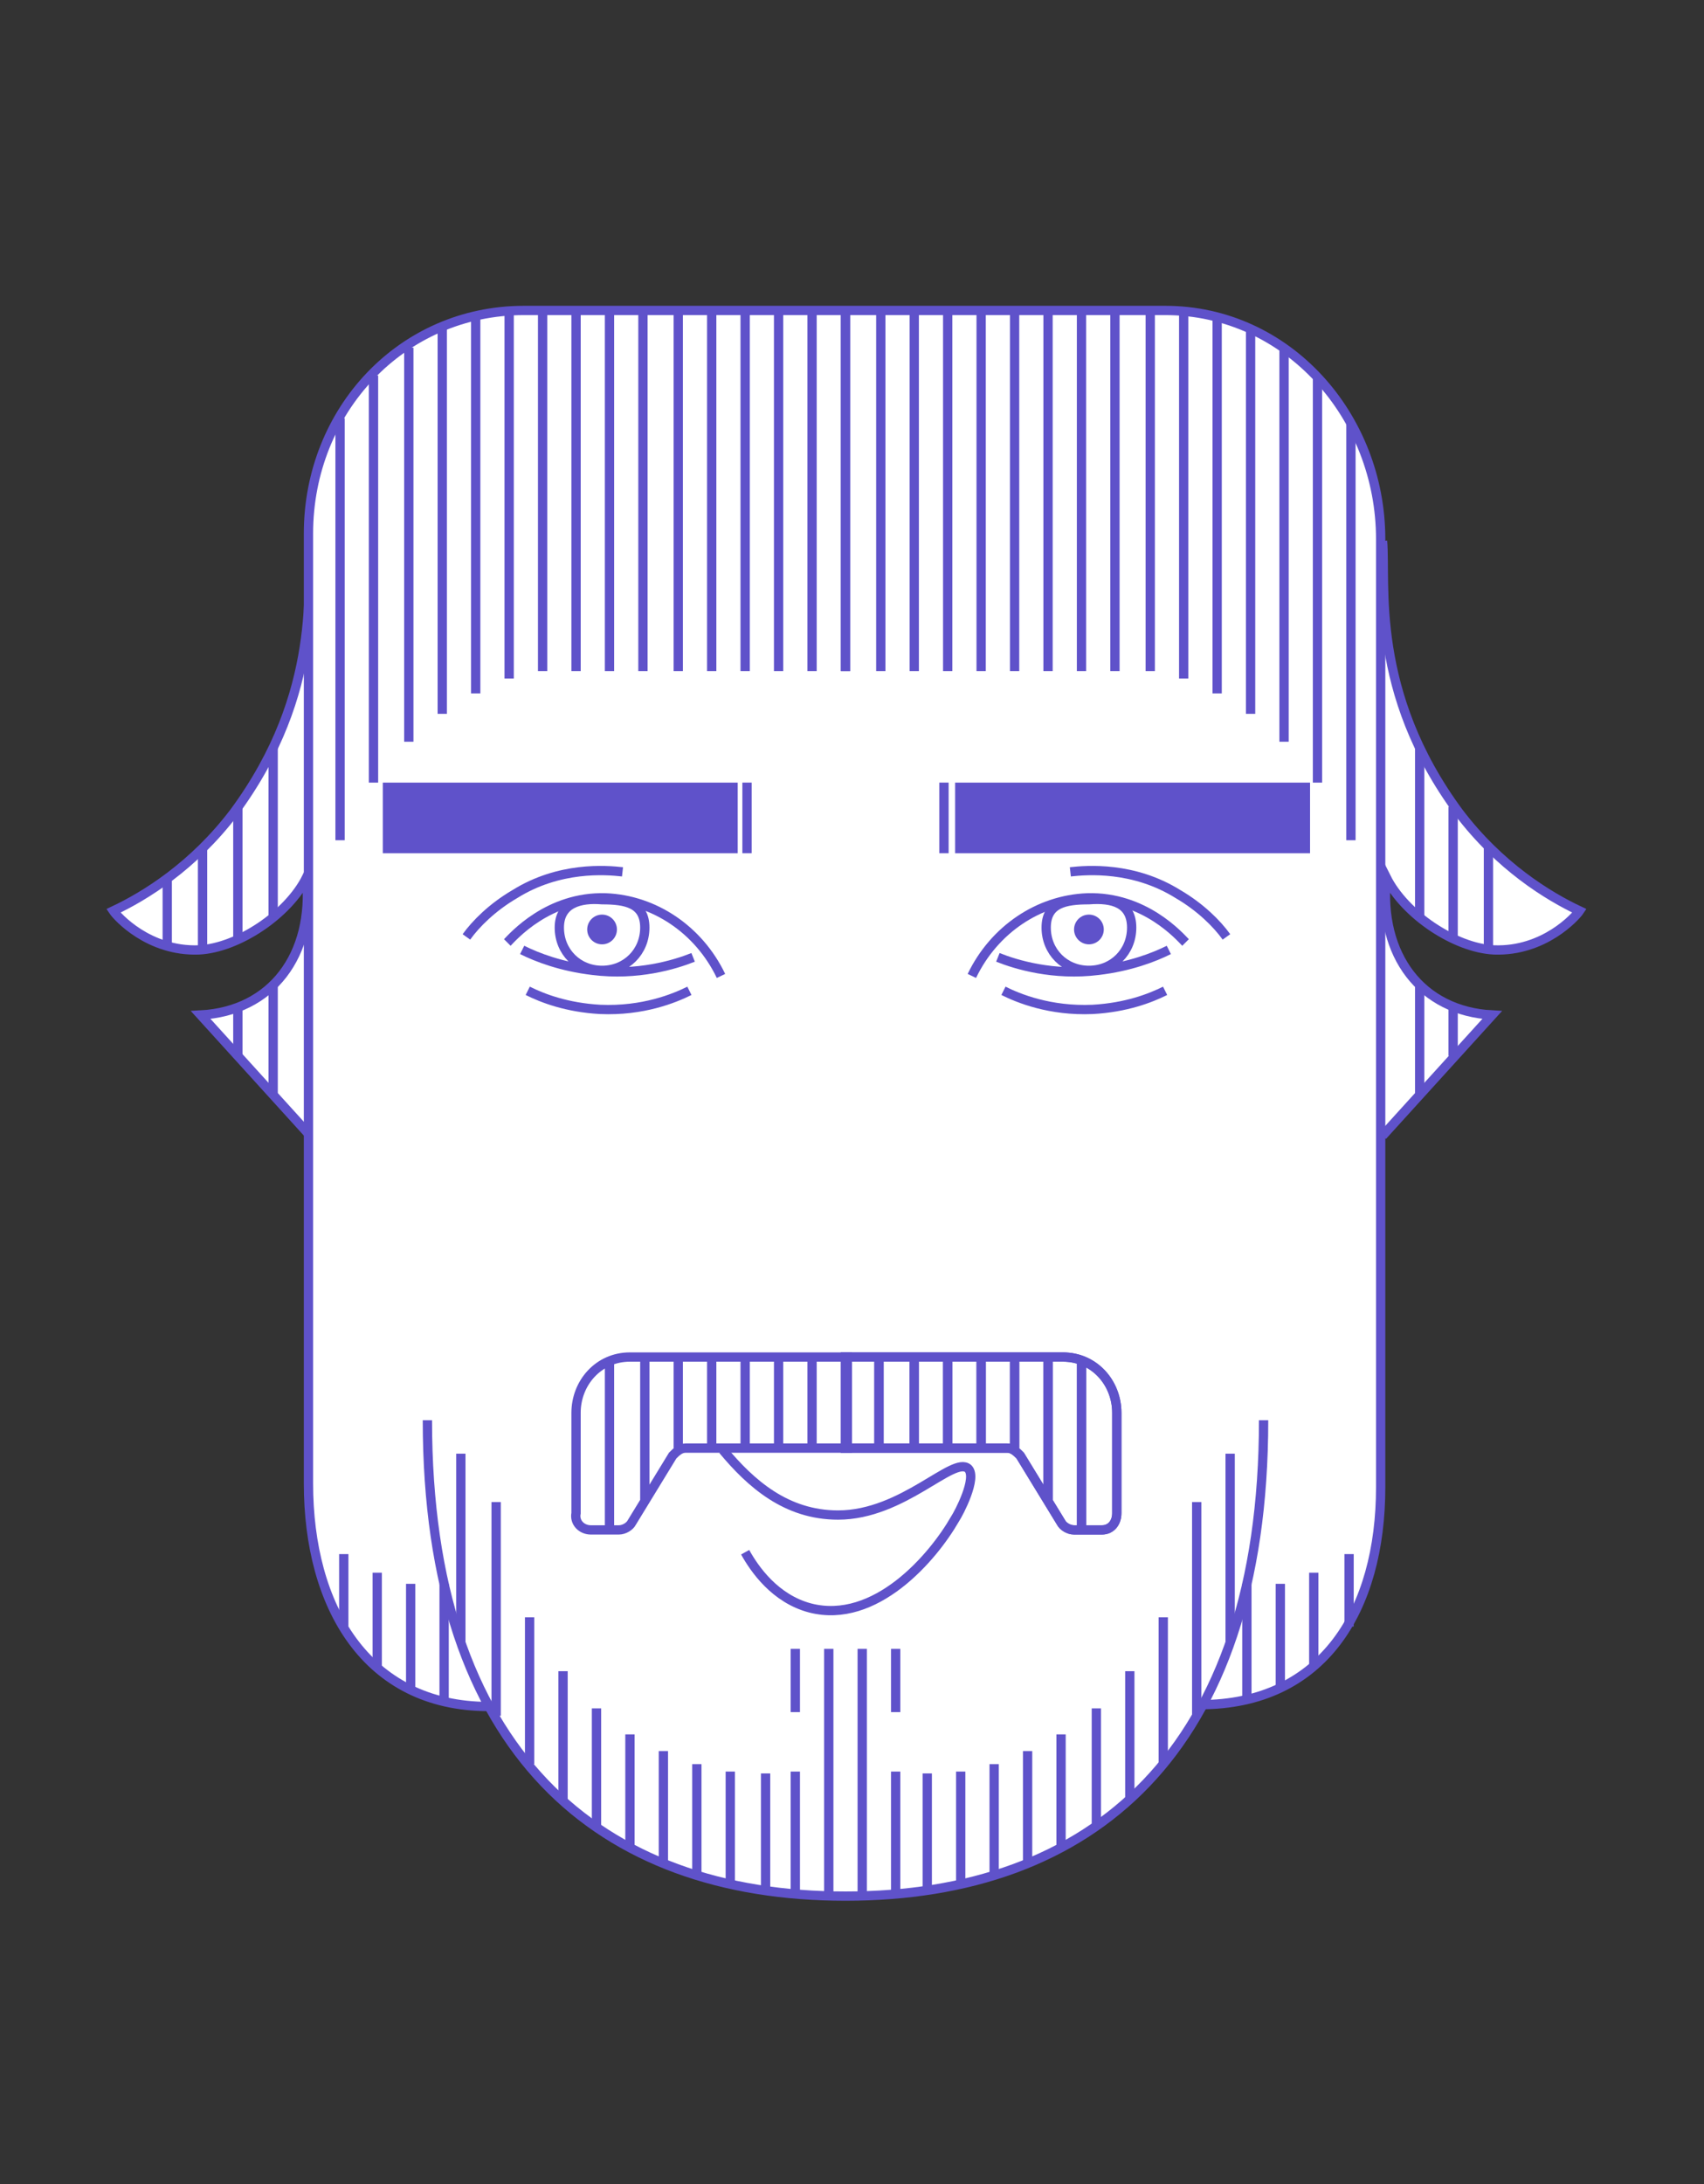 <svg xmlns="http://www.w3.org/2000/svg" viewBox="-251 362.4 91.7 117.5"><rect x="-251" y="362.4" width="91.7" height="117.5" fill="#333333" stroke="none"/><path fill="#FFF" stroke="#5F52CA" stroke-width=".5" stroke-miterlimit="10" d="M-176.6 391.5c.2 2.3-.7 8.1 4.1 14.6 2.2 2.9 4.8 4.5 6.5 5.3-.2.3-1.9 2.2-4.6 2.1-2.1-.1-4.8-1.9-5.8-3.9-.4 4.2 1.9 7.2 5.7 7.4l-5.9 6.5M-234.3 391.5c-.2 2.3.7 8.1-4.1 14.6-2.2 2.9-4.8 4.5-6.5 5.3.2.3 1.9 2.2 4.6 2.1 2.1-.1 4.8-1.9 5.8-3.9.4 4.2-1.9 7.2-5.7 7.4l5.9 6.5"/><path fill="#FFF" stroke="#5F52CA" stroke-width=".5" stroke-miterlimit="10" d="M-224.7 454.2c-6.6 0-9.7-5.4-9.7-12v-51.1c0-6.6 5-12 11.6-12h34.5c6.6 0 11.6 5.7 11.6 12.3v51c0 6.6-3.1 11.7-9.7 11.7"/><path fill="#FFF" stroke="#5F52CA" stroke-width=".5" stroke-miterlimit="10" d="M-228 438.8c0 17.9 9.3 25.6 22.5 25.6s22.5-7.7 22.5-25.6"/><path fill="none" stroke="#5F52CA" stroke-width=".5" stroke-miterlimit="10" d="M-191 379.1v19.4M-192.8 379.1v19.4M-201.8 379.1v19.4M-205.5 379.1v19.4M-203.6 379.1v19.4M-200 379.1v19.4M-198.2 379.1v19.4M-196.4 379.1v19.4M-194.6 379.1v19.4"/><path fill="#5F52CA" d="M-199.6 404.5h19.1v3.8h-19.1zM-230.4 404.5h19.1v3.8h-19.1z"/><path fill="none" stroke="#5F52CA" stroke-width=".5" stroke-miterlimit="10" d="M-210.8 404.5v3.8M-200.2 404.5v3.8M-212.1 440.4c1.5 1.8 3.4 3.5 6.2 3.5 3.5 0 6.2-3.2 7-2.5.5.5-.5 2.4-.7 2.7-1.2 2.1-4.3 5.7-7.8 4.8-1.9-.5-3-2.1-3.5-3"/><path fill="none" stroke="#5F52CA" stroke-width=".5" stroke-miterlimit="10" d="M-191.7 444.7h-1.5c-.3 0-.6-.2-.7-.4l-2.2-3.6c-.2-.2-.4-.4-.7-.4h-8.7v-4.9h11.7c1.7 0 2.9 1.4 2.9 3v5.4c0 .5-.3.9-.8.9zM-192.8 444.7v-9.1M-194.6 435.4v7.7M-196.4 440.3v-4.9M-198.2 435.4v4.9M-200 440.3v-4.9M-201.8 435.4v4.9M-203.7 440.3v-4.9"/><path fill="none" stroke="#5F52CA" stroke-width=".5" stroke-miterlimit="10" d="M-191.7 444.7h-1.5c-.3 0-.6-.2-.7-.4l-2.2-3.6c-.2-.2-.4-.4-.7-.4h-8.7v-4.9h11.7c1.7 0 2.9 1.4 2.9 3v5.4c0 .5-.3.9-.8.9zM-192.8 444.7v-9.1M-194.6 435.4v7.7M-196.4 440.3v-4.9M-198.2 435.4v4.9M-200 440.3v-4.9M-201.8 435.4v4.9M-203.7 440.3v-4.9"/><path fill="none" stroke="#5F52CA" stroke-width=".5" stroke-miterlimit="10" d="M-219.2 444.7h1.5c.3 0 .6-.2.7-.4l2.2-3.6c.2-.2.4-.4.7-.4h8.7v-4.9h-11.7c-1.7 0-2.9 1.4-2.9 3v5.4c-.1.5.3.9.8.9zM-218.2 444.7v-9.1M-216.3 435.4v7.7M-214.5 440.3v-4.9M-212.7 435.4v4.9M-210.9 440.3v-4.9M-209.1 435.4v4.9M-207.3 440.3v-4.9M-202.8 457.7v6.5M-204.6 451.1v13.2M-206.4 451.1v13.2M-208.2 451.1v3.4M-184.8 440.6v10.1M-186.6 454.7v-11.5M-188.4 449.4v7.9M-190.2 459.2v-6.9M-192 454.3v6.3M-193.9 461.7v-6M-195.7 456.6v6M-197.5 463.2v-5.9M-199.3 457.7v6M-201.1 464v-6.2M-178.4 446v3.9M-180.3 452.1V447M-182.1 447.6v5.7M-183.9 453.8v-6.2M-202.8 451.1v3.4M-208.2 457.7v6.5M-226.2 440.6v10.1M-224.3 454.7v-11.5M-222.5 449.4v7.9M-220.7 459.2v-6.9M-218.9 454.3v6.3M-217.1 461.7v-6M-215.3 456.6v6M-213.5 463.2v-5.9M-211.7 457.7v6M-209.8 464v-6.2M-232.5 446v3.9M-230.7 452.1V447M-228.9 447.6v5.6M-227.1 454v-6.4M-198.7 414.9c1.2-2.5 3.6-4.1 6.2-4.2 3.1-.1 5 2.1 5.3 2.4M-193.4 409.3c.9-.1 3.4-.3 5.8 1.2 1.2.7 2.1 1.6 2.6 2.3"/><path fill="none" stroke="#5F52CA" stroke-width=".5" stroke-miterlimit="10" d="M-190.1 412.3c0 1.3-1 2.3-2.3 2.3-1.3 0-2.3-1-2.3-2.3 0-1.3 1-1.5 2.3-1.5 1.3-.1 2.3.2 2.3 1.5z"/><path fill="none" stroke="#5F52CA" stroke-width=".5" stroke-miterlimit="10" d="M-197.3 413.9c1 .4 3 1 5.4.7 1.7-.2 3-.7 3.8-1.1M-197 415.7c.8.4 2.5 1.1 4.8 1 1.8-.1 3.1-.6 3.9-1"/><circle fill="#5F52CA" cx="-192.4" cy="412.4" r=".8"/><path fill="none" stroke="#5F52CA" stroke-width=".5" stroke-miterlimit="10" d="M-212.2 414.9c-1.2-2.5-3.6-4.1-6.2-4.2-3.1-.1-5 2.1-5.3 2.4M-217.5 409.3c-.9-.1-3.4-.3-5.8 1.2-1.2.7-2.1 1.6-2.6 2.3"/><path fill="none" stroke="#5F52CA" stroke-width=".5" stroke-miterlimit="10" d="M-220.9 412.3c0 1.3 1 2.3 2.3 2.3 1.3 0 2.3-1 2.3-2.3 0-1.3-1-1.5-2.3-1.5-1.2-.1-2.3.2-2.3 1.5z"/><path fill="none" stroke="#5F52CA" stroke-width=".5" stroke-miterlimit="10" d="M-213.7 413.9c-1 .4-3 1-5.4.7-1.7-.2-3-.7-3.8-1.1M-213.9 415.7c-.8.4-2.5 1.1-4.8 1-1.8-.1-3.1-.6-3.9-1"/><circle fill="#5F52CA" cx="-218.6" cy="412.4" r=".8"/><path fill="none" stroke="#5F52CA" stroke-width=".5" stroke-miterlimit="10" d="M-174.6 402.6v9.1M-172.8 405.8v7.2M-185.5 379.5v20.2M-189.1 379.2v19.3M-187.3 379.2v19.7M-183.7 380.1v20.7M-181.9 381.1v21.2M-180.1 382.7v21.8M-178.3 385.2v22.4M-170.9 408v5.5M-174.6 415.3v5.9M-172.8 416.6v2.6M-220 379.1v19.4M-218.2 379.1v19.4M-209.1 379.1v19.4M-205.5 379.1v19.4M-207.3 379.1v19.4M-210.9 379.1v19.4M-212.7 379.1v19.4M-214.5 379.1v19.4M-216.4 379.1v19.4M-236.3 402.6v9.1M-238.2 405.8v7.2M-225.4 379.5v20.2M-221.8 379.2v19.3M-223.6 379.2v19.7M-227.2 380.1v20.7M-229 381.1v21.2M-230.9 382.6v21.9M-232.7 384.9v22.7M-240.1 408v5.5M-242 409.6v3.7M-236.3 415.3v5.9M-238.2 416.6v2.6"/></svg>